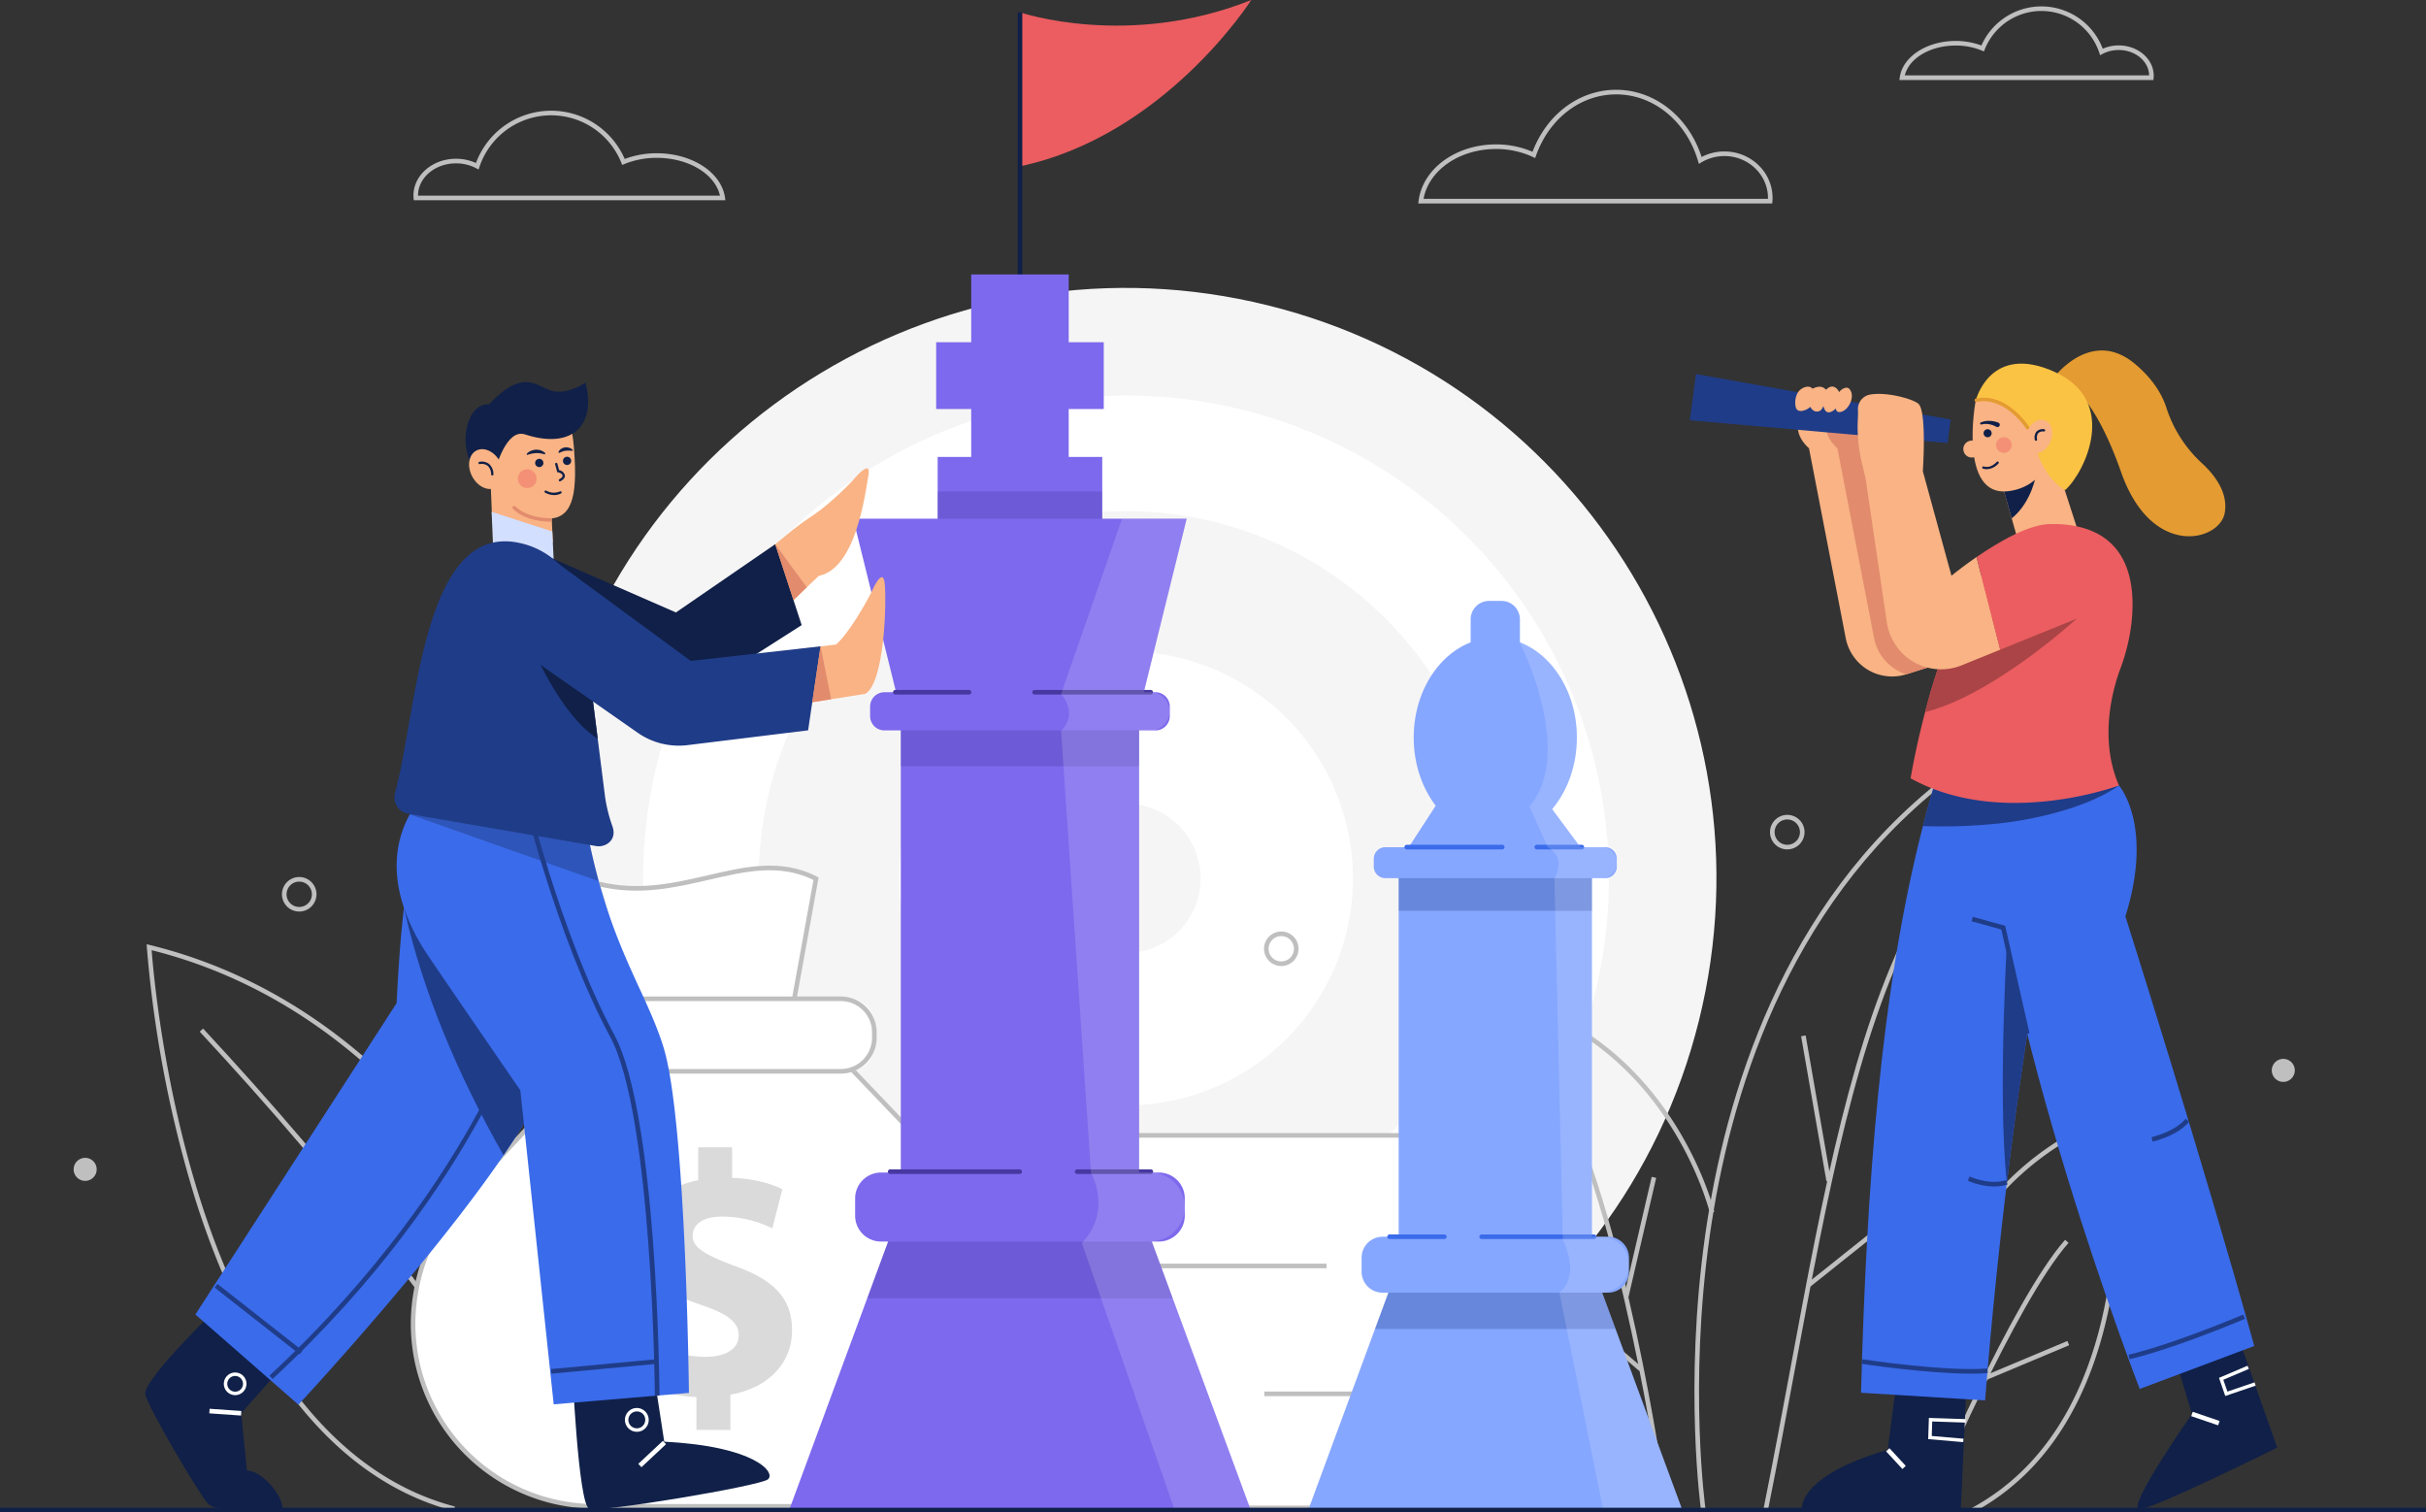 <svg xmlns="http://www.w3.org/2000/svg" xmlns:xlink="http://www.w3.org/1999/xlink" width="803.546" height="500.883" viewBox="0 0 803.546 500.883"><rect x="0" y="0" width="803.546" height="500.883" fill="#333333" stroke="none"/><defs><clipPath id="a"><rect width="803.546" height="500.883" fill="none"/></clipPath><clipPath id="b"><rect width="803.547" height="500.882" fill="none"/></clipPath><clipPath id="c"><rect width="54.51" height="14.468" fill="none"/></clipPath><clipPath id="d"><rect width="78.923" height="18.186" fill="none"/></clipPath><clipPath id="e"><rect width="101.17" height="30.145" fill="none"/></clipPath><clipPath id="f"><rect width="62.713" height="328.051" fill="none"/></clipPath><clipPath id="g"><rect width="64.007" height="15.952" fill="none"/></clipPath><clipPath id="h"><rect width="79.684" height="21.24" fill="none"/></clipPath><clipPath id="i"><rect width="53.763" height="287.188" fill="none"/></clipPath><clipPath id="j"><rect width="63.11" height="26.485" fill="none"/></clipPath><clipPath id="k"><rect width="6.194" height="6.194" fill="none"/></clipPath><clipPath id="l"><rect width="5.185" height="5.185" fill="none"/></clipPath></defs><g clip-path="url(#a)"><g transform="translate(0 0.001)"><g clip-path="url(#b)"><path d="M272.164,1284.847c-47.594-12.5-72.7-62.641-85.389-102.51a391.108,391.108,0,0,1-16.275-84.176l-.061-1.03,1,.246c60.116,14.727,97.566,59.58,118.4,94.615,22.548,37.922,31.016,72.84,31.1,73.187l-1.483.354c-.083-.347-8.51-35.072-30.949-72.8-20.562-34.572-57.415-78.774-116.412-93.624.492,6.609,3.7,43.71,16.143,82.794,12.568,39.49,37.4,89.152,84.313,101.469Z" transform="translate(-121.858 -784.413)" fill="#bfbfbf"/><path d="M345.5,1342.711c-29.41-47.943-67.572-97.255-113.425-146.564l1.117-1.04c45.922,49.385,84.145,98.777,113.609,146.806Z" transform="translate(-165.927 -854.463)" fill="#bfbfbf"/><path d="M1007.685,577.206C981.672,682.01,875.624,745.883,770.819,719.87S602.142,587.809,628.155,483,760.217,314.328,865.021,340.341,1033.7,472.4,1007.685,577.206" transform="translate(-444.961 -239.183)" fill="#f6f5f5"/><path d="M1062.444,657.937A159.928,159.928,0,1,1,945.753,464.193a159.927,159.927,0,0,1,116.692,193.744" transform="translate(-534.267 -328.489)" fill="#fff"/><path d="M1121.344,744.774a121.641,121.641,0,1,1-88.756-147.362,121.641,121.641,0,0,1,88.756,147.362" transform="translate(-630.326 -424.549)" fill="#f6f5f5"/><path d="M1192.851,850.2a75.16,75.16,0,1,1-54.841-91.053,75.16,75.16,0,0,1,54.841,91.053" transform="translate(-746.944 -541.167)" fill="#fff"/><path d="M1270.452,964.6a24.717,24.717,0,1,1-18.035-29.944,24.717,24.717,0,0,1,18.035,29.944" transform="translate(-873.503 -667.726)" fill="#f6f5f5"/><path d="M1971.206,1146.174c-.058-.405-5.713-41.139,1.354-91.143,6.522-46.148,25.521-109.864,78.966-151.444l.071-.068.024-.006.057-.043.019.025.651-.159,1.467.4-.959.745c.08.858.584,3.42,1.2,6.571,2.987,15.242,10.922,55.725,10.757,101.091-.207,56.989-12.773,101.961-37.349,133.665l-1.206-.935c47.55-61.339,40.547-160.849,26.3-233.528-.572-2.917-.916-4.683-1.092-5.781-52.278,41.273-70.947,104.065-77.393,149.635-7.043,49.8-1.417,90.351-1.359,90.756Z" transform="translate(-1407.776 -645.855)" fill="#bfbfbf"/><path d="M2050.889,1265.214l-1.495-.3c3.222-16,6.167-31.813,9.016-47.1,10.876-58.384,20.269-108.807,39.95-147.367l1.358.694c-19.582,38.363-28.955,88.684-39.81,146.953-2.849,15.292-5.794,31.105-9.019,47.121" transform="translate(-1465.249 -765.334)" fill="#bfbfbf"/><rect width="1.524" height="48.756" transform="translate(596.573 343.201) rotate(-9.904)" fill="#bfbfbf"/><rect width="53.622" height="1.524" transform="translate(598.367 425.185) rotate(-38.575)" fill="#bfbfbf"/><path d="M1776.879,1329.145c-24.68-12.937-37.978-45.869-38.453-95.238a374.078,374.078,0,0,1,6.759-71.259l.174-.823.8.255c51.347,16.315,64.436,69.366,64.561,69.9l-1.483.351c-.124-.522-12.9-52.188-62.73-68.535-2.236,11.357-25.016,134.6,31.078,164Z" transform="translate(-1242.908 -830.667)" fill="#bfbfbf"/><path d="M1851.995,1423.259c-.11-.843-11.3-84.715-32.208-131.744l1.394-.619c20.992,47.232,32.215,131.321,32.327,132.164Z" transform="translate(-1301.087 -922.948)" fill="#bfbfbf"/><rect width="40.536" height="1.526" transform="translate(537.904 429.242) rotate(-76.914)" fill="#bfbfbf"/><rect width="1.525" height="34.842" transform="translate(516.494 431.443) rotate(-49.486)" fill="#bfbfbf"/><path d="M2291.389,1425.657l-.724-1.343c57.284-30.879,47.738-118.8,46.447-128.8a94.032,94.032,0,0,0-43.514,33.563l-1.289-.816a95.706,95.706,0,0,1,45.177-34.5l.868-.308.14.911c.15.978,14.3,98.193-47.1,131.3" transform="translate(-1637.749 -924.775)" fill="#bfbfbf"/><path d="M2241.879,1526.629l-1.406-.593c.275-.652,27.7-65.361,45.4-85.447l1.143,1.007c-17.533,19.9-44.863,84.384-45.137,85.033" transform="translate(-1601.864 -1029.974)" fill="#bfbfbf"/><rect width="32.377" height="1.524" transform="translate(654.91 456.65) rotate(-22.759)" fill="#bfbfbf"/><rect width="166.969" height="123.382" transform="translate(345.589 376.025)" fill="#fff"/><path d="M1378.27,1441.467H1209.776V1316.561H1378.27Zm-166.969-1.525h165.444V1318.086H1211.3Z" transform="translate(-864.95 -941.298)" fill="#bfbfbf"/><rect width="93.785" height="1.525" transform="translate(418.773 460.867)" fill="#bfbfbf"/><rect width="93.785" height="1.525" transform="translate(345.589 418.516)" fill="#bfbfbf"/><path d="M622.3,1359.549h-81.85a60.439,60.439,0,0,1-59.49-71.106l.108-.6a60.438,60.438,0,0,1,15.346-30.615l49.995-53.46h68.348l51.227,53.577A60.439,60.439,0,0,1,622.3,1359.549" transform="translate(-343.177 -860.654)" fill="#fff"/><path d="M620.409,1358.4H538.559a61.2,61.2,0,0,1-60.24-72l.109-.6a61.077,61.077,0,0,1,15.54-31l50.221-53.7h69l51.452,53.812a61.2,61.2,0,0,1-44.234,103.5m-75.56-155.783-49.768,53.218a59.543,59.543,0,0,0-15.153,30.228l-.109.6a59.677,59.677,0,0,0,58.74,70.209h81.851a59.676,59.676,0,0,0,43.132-100.917l-51-53.341Z" transform="translate(-341.29 -858.744)" fill="#bfbfbf"/><path d="M760.371,1426.712v-10.891c-7.687-.346-15.141-2.41-19.5-4.932l3.447-13.423a40.55,40.55,0,0,0,19.046,5.044c6.538,0,11.013-2.522,11.013-7.108,0-4.362-3.671-7.118-12.161-9.985-12.274-4.129-20.652-9.864-20.652-20.989,0-10.1,7.118-18.009,19.391-20.419v-10.9h11.237v10.1c7.687.345,12.853,1.952,16.636,3.783l-3.325,12.965a38.029,38.029,0,0,0-16.524-3.9c-7.454,0-9.864,3.213-9.864,6.426,0,3.783,4.016,6.193,13.768,9.864,13.646,4.82,19.158,11.125,19.158,21.456,0,10.209-7.229,18.924-20.419,21.222v11.695Z" transform="translate(-529.696 -953.129)" fill="#dadada"/><path d="M757.98,1059.745H707.715L694.2,1013.677c28.272,7.111,50.265-13.007,72.425-1.626Z" transform="translate(-496.332 -721.032)" fill="#fff"/><path d="M755.842,1058.6H704.368l-14.047-47.9,1.292.325c13.287,3.346,25.072.612,36.465-2.028,12.481-2.892,24.269-5.625,36.123.465l.5.258Zm-50.331-1.525h49.058L763,1010.566c-11.192-5.5-22.556-2.868-34.579-.082-11.206,2.6-22.784,5.276-35.894,2.329Z" transform="translate(-493.557 -719.122)" fill="#bfbfbf"/><path d="M745.171,1184.575h-88.1a8.312,8.312,0,0,1-8.288-8.288v-7.439a8.312,8.312,0,0,1,8.288-8.288h88.1a8.312,8.312,0,0,1,8.288,8.288v7.439a8.312,8.312,0,0,1-8.288,8.288" transform="translate(-463.858 -829.763)" fill="#fff"/><path d="M740.462,1183.425H657.953a11.86,11.86,0,0,1-11.846-11.845v-1.848a11.86,11.86,0,0,1,11.846-11.845h82.509a11.859,11.859,0,0,1,11.846,11.845v1.848a11.859,11.859,0,0,1-11.846,11.845m-82.509-24.013a10.332,10.332,0,0,0-10.321,10.32v1.848a10.332,10.332,0,0,0,10.321,10.32h82.509a10.332,10.332,0,0,0,10.321-10.32v-1.848a10.332,10.332,0,0,0-10.321-10.32Z" transform="translate(-461.945 -827.852)" fill="#bfbfbf"/><path d="M2062.562,958.283a5.718,5.718,0,1,1,5.718-5.718,5.725,5.725,0,0,1-5.718,5.718m0-9.911a4.193,4.193,0,1,0,4.193,4.193,4.2,4.2,0,0,0-4.193-4.193" transform="translate(-1470.575 -676.965)" fill="#bfbfbf"/><path d="M1474.572,1093.8a5.718,5.718,0,1,1,5.718-5.718,5.725,5.725,0,0,1-5.718,5.718m0-9.911a4.193,4.193,0,1,0,4.193,4.193,4.2,4.2,0,0,0-4.193-4.193" transform="translate(-1050.182 -773.854)" fill="#bfbfbf"/><path d="M333.369,1030.5a5.718,5.718,0,1,1,5.718-5.718,5.724,5.724,0,0,1-5.718,5.718m0-9.911a4.193,4.193,0,1,0,4.193,4.193,4.2,4.2,0,0,0-4.193-4.193" transform="translate(-234.26 -728.598)" fill="#bfbfbf"/><path d="M93.214,1349.188a3.812,3.812,0,1,1-3.812-3.812,3.812,3.812,0,0,1,3.812,3.812" transform="translate(-61.194 -961.9)" fill="#bfbfbf"/><path d="M2647.552,1234.176a3.812,3.812,0,1,1-3.812-3.812,3.812,3.812,0,0,1,3.812,3.812" transform="translate(-1887.461 -879.67)" fill="#bfbfbf"/><path d="M1765.333,141.978H1648.09l.109-.859c1.349-10.661,12.372-18.7,25.642-18.7a30.584,30.584,0,0,1,12.1,2.443c4.756-12.5,15.547-20.528,27.7-20.528,12.724,0,23.988,8.9,28.3,22.256a16.377,16.377,0,0,1,7.555-1.835c8.794,0,15.949,6.911,15.949,15.406,0,.376-.012.752-.048,1.128Zm-115.488-1.525h114.075c0-.1,0-.195,0-.292,0-7.655-6.471-13.881-14.424-13.881a14.812,14.812,0,0,0-7.615,2.089l-.844.506-.278-.945c-3.891-13.2-14.787-22.071-27.115-22.071-11.75,0-22.172,7.964-26.551,20.29l-.281.793-.761-.358a28.847,28.847,0,0,0-12.211-2.64c-12.14,0-22.271,7.039-24,16.509" transform="translate(-1178.33 -74.596)" fill="#bfbfbf"/><path d="M2291.3,31.8h-84.133l.124-.87c.983-6.878,8.943-12.066,18.517-12.066a24.462,24.462,0,0,1,8.534,1.5,21.728,21.728,0,0,1,40.186,1.078,13.1,13.1,0,0,1,5.28-1.1c6.4,0,11.6,4.5,11.6,10.029a6.928,6.928,0,0,1-.038.749Zm-82.33-1.525h80.915c-.061-4.646-4.557-8.409-10.077-8.409a11.461,11.461,0,0,0-5.356,1.3l-.8.423-.284-.855a20.2,20.2,0,0,0-37.907-1.109l-.287.718-.713-.3a22.677,22.677,0,0,0-8.654-1.658c-8.4,0-15.429,4.193-16.838,9.887" transform="translate(-1578.049 -5.303)" fill="#bfbfbf"/><path d="M583.757,158.3H480.546l-.072-.682a8.471,8.471,0,0,1-.044-.9c0-6.71,6.328-12.169,14.107-12.169a15.931,15.931,0,0,1,6.6,1.41,26.571,26.571,0,0,1,49.275-1.341,29.9,29.9,0,0,1,10.6-1.889c11.7,0,21.425,6.321,22.62,14.7Zm-101.8-1.525H581.963c-1.628-7.2-10.425-12.523-20.951-12.523a28.1,28.1,0,0,0-10.722,2.054l-.713.3-.288-.718a25.044,25.044,0,0,0-46.994,1.375l-.284.855-.8-.423a14.288,14.288,0,0,0-6.677-1.622c-6.938,0-12.582,4.775-12.582,10.644Z" transform="translate(-343.491 -91.973)" fill="#bfbfbf"/><path d="M1261.868,0s-28.565,44.953-76.61,55.082v-51s35.81,12.234,76.61-4.078" transform="translate(-847.42 -0.003)" fill="#eb5d60"/><rect width="1.525" height="92.447" transform="translate(337.076 4.077)" fill="#102048"/><rect width="32.303" height="84.315" transform="translate(321.68 90.895)" fill="#7d69ed"/><rect width="55.515" height="22.129" transform="translate(310.073 113.34)" fill="#7d69ed"/><rect width="54.51" height="25.921" transform="translate(310.576 151.332)" fill="#7d69ed"/><g transform="translate(310.575 162.785)" opacity="0.3"><g clip-path="url(#c)"><rect width="54.51" height="14.469" transform="translate(0.001 -0.001)" fill="#4737a0"/></g></g><rect width="78.925" height="164.179" transform="translate(298.369 235.591)" fill="#7d69ed"/><g transform="translate(298.37 235.591)" opacity="0.3"><g clip-path="url(#d)"><rect width="78.925" height="18.186" transform="translate(-0.001 0)" fill="#4737a0"/></g></g><path d="M1070.057,1502.784H917.368l25.768-69.864,11.116-30.145h78.937l11.115,30.145Z" transform="translate(-655.888 -1002.939)" fill="#7d69ed"/><g transform="translate(287.248 399.837)" opacity="0.3"><g clip-path="url(#e)"><path d="M1108.941,1432.92H1007.773l11.115-30.145h78.937Z" transform="translate(-1007.772 -1402.775)" fill="#4737a0"/></g></g><path d="M1101.928,602.718H991.469l15.767,63.8h78.925Z" transform="translate(-708.867 -430.924)" fill="#7d69ed"/><path d="M1105.644,817h-89.808a4.742,4.742,0,0,1-4.728-4.728v-3.19a4.742,4.742,0,0,1,4.728-4.728h89.808a4.742,4.742,0,0,1,4.728,4.728v3.19a4.742,4.742,0,0,1-4.728,4.728" transform="translate(-722.909 -575.091)" fill="#7d69ed"/><path d="M1094.345,1385.31h-92.1a8.567,8.567,0,0,1-8.542-8.542V1371a8.567,8.567,0,0,1,8.542-8.543h92.1a8.568,8.568,0,0,1,8.542,8.543v5.764a8.568,8.568,0,0,1-8.542,8.542" transform="translate(-710.463 -974.115)" fill="#7d69ed"/><path d="M1075.412,1360.275h-42.884a.762.762,0,0,1,0-1.525h42.884a.762.762,0,1,1,0,1.525" transform="translate(-737.678 -971.462)" fill="#4737a0"/><path d="M1274.242,1360.275h-24.4a.762.762,0,1,1,0-1.525h24.4a.762.762,0,1,1,0,1.525" transform="translate(-893.053 -971.462)" fill="#4737a0"/><path d="M1238.816,803.209h-38.451a.762.762,0,1,1,0-1.525h38.451a.762.762,0,1,1,0,1.525" transform="translate(-857.676 -573.178)" fill="#4737a0"/><path d="M1062.941,803.209h-24.4a.762.762,0,1,1,0-1.525h24.4a.762.762,0,1,1,0,1.525" transform="translate(-741.98 -573.178)" fill="#4737a0"/><g transform="translate(351.457 171.794)" opacity="0.15"><g clip-path="url(#f)"><path d="M1295.749,930.771h-24.32l-1.037-.488L1239.9,842.61c10.292-10.673,3.049-23.253,3.049-23.253l-9.911-146.377c5.916-5.9,0-12.2,0-12.2l20.2-58.063h21.407l-14.211,57.468h2.287a6.328,6.328,0,0,1,0,12.655h-3.842V819.266h3.705a11.418,11.418,0,0,1,.473,22.825L1270,860.907Z" transform="translate(-1233.037 -602.72)" fill="#fff"/></g></g><rect width="64.007" height="133.148" transform="translate(463.268 285.716)" fill="#86a7ff"/><g transform="translate(463.267 285.716)" opacity="0.3"><g clip-path="url(#g)"><rect width="64.007" height="15.952" transform="translate(0.001 0)" fill="#1f3c88"/></g></g><path d="M1689.317,951.2h-64.009l11.969-18.4,1.311-2.005h35.557l2.165,2.9Z" transform="translate(-1162.041 -665.491)" fill="#86a7ff"/><path d="M1644.193,1550.8H1520.352l22.078-59.862,7.837-21.24h64.009l7.837,21.24Z" transform="translate(-1087.001 -1050.784)" fill="#86a7ff"/><g transform="translate(455.429 418.911)" opacity="0.3"><g clip-path="url(#h)"><path d="M1677.5,1490.936h-79.684l7.837-21.24h64.009Z" transform="translate(-1597.811 -1469.696)" fill="#1f3c88"/></g></g><path d="M1696.832,774.058c0,18.261-12.1,33.065-27.022,33.065s-27.022-14.8-27.022-33.065,12.1-33.065,27.022-33.065,27.022,14.8,27.022,33.065" transform="translate(-1174.538 -529.786)" fill="#86a7ff"/><path d="M1725.289,716.747h-16.311v-12.4a6.1,6.1,0,0,1,6.1-6.1h4.114a6.1,6.1,0,0,1,6.1,6.1Z" transform="translate(-1221.862 -499.226)" fill="#86a7ff"/><path d="M1673.047,994.663h-72.833a3.846,3.846,0,0,1-3.834-3.834v-2.587a3.845,3.845,0,0,1,3.834-3.834h72.833a3.845,3.845,0,0,1,3.834,3.834v2.587a3.845,3.845,0,0,1-3.834,3.834" transform="translate(-1141.358 -703.82)" fill="#86a7ff"/><path d="M1663.883,1455.553h-74.694a6.948,6.948,0,0,1-6.928-6.928v-4.674a6.949,6.949,0,0,1,6.928-6.928h74.694a6.949,6.949,0,0,1,6.928,6.928v4.674a6.948,6.948,0,0,1-6.928,6.928" transform="translate(-1131.264 -1027.424)" fill="#86a7ff"/><path d="M1798.824,983.143h-14.93a.762.762,0,1,1,0-1.525h14.93a.762.762,0,1,1,0,1.525" transform="translate(-1274.879 -701.825)" fill="#3a6bea"/><path d="M1664.411,983.143h-31.639a.762.762,0,1,1,0-1.525h31.639a.762.762,0,1,1,0,1.525" transform="translate(-1166.833 -701.825)" fill="#3a6bea"/><path d="M1630.984,1435.872h-18.13a.762.762,0,1,1,0-1.525h18.13a.762.762,0,0,1,0,1.525" transform="translate(-1152.591 -1025.511)" fill="#3a6bea"/><path d="M1757.031,1435.872h-37.19a.762.762,0,0,1,0-1.525h37.19a.762.762,0,1,1,0,1.525" transform="translate(-1229.084 -1025.511)" fill="#3a6bea"/><g transform="translate(503.429 212.825)" opacity="0.15"><g clip-path="url(#i)"><path d="M1819.973,1033.86h-26.165l-14.516-71.938c7.243-5.718,1.143-17.535,1.143-17.535l-2.79-119.572c4.056-7.624-2.165-10.292-2.165-10.292l-6.1-13.586c15.248-17.916-3.172-54.266-3.172-54.266a1.018,1.018,0,0,1,.214.015c10.826,4.3,18.648,16.742,18.648,31.426a36.91,36.91,0,0,1-8.188,23.71l.168.229,9.194,12.381h6.937a5.131,5.131,0,0,1,0,10.262h-3.126V943.442h3a9.259,9.259,0,0,1,.4,18.51L1797.895,974Z" transform="translate(-1766.21 -746.672)" fill="#fff"/></g></g><path d="M664.76,1581.19s2.017,46.68,5.707,47.957,56.451-7.54,59.174-9.76-4.241-10.963-34.344-12.467l-4.181-27.223Z" transform="translate(-475.281 -1129.432)" fill="#102048"/><path d="M730.884,1643.911a3.937,3.937,0,1,1,3.812-3.934,3.879,3.879,0,0,1-3.812,3.934m0-6.726a2.794,2.794,0,1,0,2.668,2.792,2.735,2.735,0,0,0-2.668-2.792" transform="translate(-519.832 -1169.716)" fill="#fff"/><rect width="11.147" height="1.525" transform="translate(211.417 484.82) rotate(-43.1)" fill="#fff"/><path d="M193.862,1515.435s-26.325,25.216-25.14,29.958,18.195,33.527,20.706,36.038c1.581,1.581,2.924,1.9,18.1,1.9h6.718c-.158-5.374-7.468-12.922-11.855-12.8l-1.9-18.968,14.384-16.28Z" transform="translate(-120.603 -1083.486)" fill="#102048"/><rect width="1.525" height="10.539" transform="translate(69.323 468.099) rotate(-86.014)" fill="#fff"/><path d="M263.863,1602.289a3.749,3.749,0,1,1,3.748-3.749,3.754,3.754,0,0,1-3.748,3.749m0-6.354a2.605,2.605,0,1,0,2.6,2.6,2.608,2.608,0,0,0-2.6-2.6" transform="translate(-185.974 -1140.224)" fill="#fff"/><path d="M344.633,1057.9c-.381,7.029-6.618,18.572-15.537,31.669-24.137,35.527-67.928,82.6-67.928,82.6l-34.139-29.87,66.662-103.134c.686-14.043,1.54-24.213,2.424-31.563,2.729-22.948,5.84-18.465,5.84-18.465s5.7,5.52,12.96,13.814a218,218,0,0,1,16.727,21.56,104.379,104.379,0,0,1,9.469,17.093c2.409,5.764,3.8,11.329,3.522,16.3" transform="translate(-162.318 -706.942)" fill="#3a6bea"/><path d="M314.124,1282.011l-1.036-1.12c36.165-33.485,57.625-66.123,69.26-87.607,12.608-23.279,16.715-38.84,16.755-38.993l1.476.381c-.161.622-16.894,62.929-86.455,127.338" transform="translate(-223.848 -825.281)" fill="#1f3c88"/><rect width="1.525" height="35.802" transform="translate(71.088 426.436) rotate(-51.882)" fill="#1f3c88"/><path d="M517.927,1090.833c-.381,7.029-6.618,18.572-15.537,31.669-15.353-27.042-26.793-54.337-32.981-81.971l18.8-4.65,4.208-1.037,12.518,22.6,9.469,17.093c2.409,5.764,3.8,11.329,3.522,16.3" transform="translate(-335.612 -739.88)" fill="#1f3c88"/><path d="M557.745,1121.313l-10.521.884-27.491,2.318-6.785.579-9.88-92.98-1.174-11.024s-28.3-41.108-31.288-45.728a65.1,65.1,0,0,1-7.258-14.729c-4.8-14.226-1.54-24.716,1.952-30.937a3.2,3.2,0,0,1,.168-.32,27.034,27.034,0,0,1,4.8-6.282l18.221,2.242,34.49,4.239c1.433,8.417,3.1,15.751,4.879,22.246,7.2,26.134,16.483,38.912,21.469,55.044,7.471,24.183,8.416,114.448,8.416,114.448" transform="translate(-329.55 -659.983)" fill="#3a6bea"/><g transform="translate(135.2 265.353)" opacity="0.3"><g clip-path="url(#j)"><path d="M537.441,957.443,474.88,935.319l-.549-.2.717-.122,23.024-4.041,34.49,4.239c1.433,8.417,3.1,15.751,4.879,22.246" transform="translate(-474.331 -930.958)" fill="#102048"/></g></g><path d="M649.783,1117.072c-.006-.923-.763-92.68-14.79-118.788-18.135-33.75-29.438-81.537-29.55-82.016l1.484-.348c.112.478,11.37,48.071,29.408,81.643,14.207,26.439,14.947,115.712,14.972,119.5Z" transform="translate(-432.872 -654.853)" fill="#1f3c88"/><rect width="35.029" height="1.525" transform="matrix(0.996, -0.093, 0.093, 0.996, 182.519, 453.431)" fill="#1f3c88"/><path d="M593.565,485.5c.863,15.377-2.224,20.679-10.779,19.819-4.763-.479-18.809-9.773-18.809-20.074s7.184-18.49,16.043-18.651c11.893-.217,12.923,7.831,13.545,18.906" transform="translate(-403.225 -333.599)" fill="#f9b384"/><path d="M589.836,560.874l-19.758-2.213.542,13.9c5.336,1.7,14.518,4.693,20.086,6.508Z" transform="translate(-407.587 -399.425)" fill="#f9b384"/><path d="M571.311,594.72l.913,22.125L592.3,619.69l-.9-18.462c-5.568-1.815-14.75-4.8-20.086-6.508" transform="translate(-408.468 -425.206)" fill="#d3dfff"/><path d="M550.872,473.146s3.508-13.918,9.839-11.855c16,5.216,23.682-3.4,20.034-17.189,0,0-5.144,3.811-10.5,2.9s-9.347-8.435-21.43,4.332c-9.005-.456-11.285,19.378-.8,25.534Z" transform="translate(-386.84 -317.427)" fill="#102048"/><path d="M555.352,526.054c1.789,3.39,1.174,7.227-1.374,8.572s-6.063-.313-7.852-3.7-1.174-7.227,1.374-8.572,6.063.313,7.852,3.7" transform="translate(-389.73 -373.13)" fill="#f9b384"/><path d="M607.94,593.01h-.007c-8.542-.1-12.184-4.12-12.335-4.291a.572.572,0,0,1,.857-.757c.033.038,3.494,3.814,11.49,3.9a.572.572,0,0,1-.006,1.143" transform="translate(-425.731 -420.236)" fill="#e28b6d"/><path d="M560.577,540.983a.381.381,0,0,1-.381-.363,3.733,3.733,0,0,0-1.158-2.852,3.266,3.266,0,0,0-2.6-.553.381.381,0,1,1-.117-.753,3.944,3.944,0,0,1,3.2.716,4.445,4.445,0,0,1,1.436,3.407.381.381,0,0,1-.363.4h-.018" transform="translate(-397.523 -383.505)" fill="#102048"/><path d="M656.919,532.074a1.366,1.366,0,1,1-1.366-1.366,1.366,1.366,0,0,1,1.366,1.366" transform="translate(-467.722 -379.439)" fill="#102048"/><path d="M624.6,534.526a1.366,1.366,0,1,1-1.366-1.366,1.366,1.366,0,0,1,1.366,1.366" transform="translate(-444.615 -381.193)" fill="#102048"/><path d="M646.645,543.944a.381.381,0,0,1-.18-.717c.747-.4,1.123-.835,1.06-1.224-.076-.464-.748-.932-1.53-1.064l-.241-.041-.693-2.6a.381.381,0,1,1,.737-.2l.57,2.136a2.41,2.41,0,0,1,1.911,1.642c.085.52-.1,1.292-1.452,2.018a.376.376,0,0,1-.18.045" transform="translate(-461.187 -384.524)" fill="#102048"/><path d="M636,571.461a6.433,6.433,0,0,1-3.029-.818.381.381,0,0,1,.392-.654,5.042,5.042,0,0,0,4.515.246.381.381,0,1,1,.362.67,4.656,4.656,0,0,1-2.24.555" transform="translate(-452.423 -407.486)" fill="#102048"/><path d="M612.117,523.84a3.894,3.894,0,0,1,1.352-.945,4.836,4.836,0,0,1,1.626-.383,4.5,4.5,0,0,1,1.664.242,3.83,3.83,0,0,1,1.4.867.23.23,0,0,1-.2.391l-.023,0c-.507-.1-.958-.241-1.424-.286a5.723,5.723,0,0,0-1.365-.078,9.394,9.394,0,0,0-2.763.556l-.029.009a.227.227,0,0,1-.237-.369" transform="translate(-437.601 -373.577)" fill="#102048"/><path d="M653.4,520.955a9.1,9.1,0,0,0-2.126-.006,3.563,3.563,0,0,0-.959.234,10.429,10.429,0,0,0-1,.424l-.028.011a.234.234,0,0,1-.3-.129.236.236,0,0,1,.005-.188,2.483,2.483,0,0,1,.864-1,3.031,3.031,0,0,1,1.277-.474,3.213,3.213,0,0,1,2.475.731.23.23,0,0,1-.166.4Z" transform="translate(-463.989 -371.647)" fill="#102048"/><g transform="translate(171.535 155.431)" opacity="0.4"><g clip-path="url(#k)"><path d="M608,548.4a3.1,3.1,0,1,1-3.1-3.1,3.1,3.1,0,0,1,3.1,3.1" transform="translate(-601.807 -545.308)" fill="#eb5d60"/></g></g><path d="M873.361,575.8l12.179-9.941a90.892,90.892,0,0,1,7.786-5.765c2.527-1.648,7.039-5.07,13.534-11.772,0,0,6.256-7.695,5.216-1.793s-4.1,30.931-16.441,33.339l-14.292,13.714Z" transform="translate(-624.424 -389.159)" fill="#f9b384"/><path d="M702.175,632.35l-32.877,22.6-46.312-20.232,3,34.141L658.655,679.4a30.461,30.461,0,0,0,25.735-3.311l26.558-16.945Z" transform="translate(-445.414 -452.11)" fill="#102048"/><path d="M525.17,729.916l-62.271-10.7a5.486,5.486,0,0,1-4.361-6.861c7.349-26.683,8.935-90.281,41.55-82.764a26.285,26.285,0,0,1,20.584,25.143l1.357,10.78,3.644,28.833,2.455,19.364a50.143,50.143,0,0,0,2.455,9.743c1.555,4.544-2.363,6.983-5.413,6.465" transform="translate(-327.699 -449.697)" fill="#1f3c88"/><path d="M920.039,694.513l12.794-1.544s4.49-3.592,11.6-17.107c0,0,3.839-9.144,4.5-3.188s0,32.824-6.4,36.618l-25.147,3.971Z" transform="translate(-655.905 -479.5)" fill="#f9b384"/><path d="M638.764,779.144c-12.526-7.738-22.246-31.563-22.246-31.563l18.6,2.729Z" transform="translate(-440.79 -534.496)" fill="#102048"/><path d="M608.06,650.65l45.522,33.43,42.993-4.821-4.11,27.819-39.957,4.9A23.775,23.775,0,0,1,636,707.867l-41.847-29.24Z" transform="translate(-424.798 -465.194)" fill="#1f3c88"/><path d="M900.81,632.35l10.453,14.262-4.384,4.241Z" transform="translate(-644.049 -452.11)" fill="#e28b6d"/><path d="M946.624,751.021l3.522,17.518-6.26,1Z" transform="translate(-674.847 -536.956)" fill="#e28b6d"/><path d="M2148.341,1598.425l-1.9,41.017H2093.81s-1.659-10.906,28.451-19.679l3.319-25.843Z" transform="translate(-1496.993 -1139.601)" fill="#102048"/><rect width="1.524" height="7.969" transform="matrix(0.734, -0.679, 0.679, 0.734, 624.71, 480.68)" fill="#fff"/><path d="M2252.262,1655.576l-11.6-1,.228-7.021,12.2.4-.039,1.144-11.054-.363-.154,4.8,10.514.905Z" transform="translate(-1602.002 -1177.948)" fill="#fff"/><path d="M2516.89,1549.829l13.277,37.7s-40.543,20.153-45.522,20.39,17.308-31.534,17.308-31.534l-6.165-20.39Z" transform="translate(-1775.92 -1108.077)" fill="#102048"/><rect width="1.526" height="9.403" transform="matrix(0.323, -0.947, 0.947, 0.323, 725.787, 469.029)" fill="#fff"/><path d="M2580.653,1596.947l-2.076-6,9.449-4.02.447,1.051-8.466,3.6,1.355,3.915,8.991-3.058.369,1.084Z" transform="translate(-1843.597 -1134.603)" fill="#fff"/><path d="M2235.942,888.236c-.381,1.3-.747,2.592-1.113,3.919-.153.534-.3,1.083-.442,1.616-.686,2.47-1.342,4.971-2,7.517-4.208,16.437-7.9,34.52-11.115,52.863-1.281,7.3-2.486,14.653-3.614,21.941-2.638,17.032-4.879,33.8-6.739,49.189-4.956,41.047-7.212,72.228-7.212,72.228l-41.108-2.531c1.83-68.736,6.6-133.843,20.508-187.683q2.767-10.8,6.053-20.95l.4.015Z" transform="translate(-1546.188 -633.708)" fill="#3a6bea"/><path d="M2339.038,1083.462c-1.281,7.3-2.485,14.653-3.614,21.941-2.637,17.032-4.879,33.8-6.739,49.189-3.324-28.909.442-87.384.442-87.384Z" transform="translate(-1663.952 -763.019)" fill="#1f3c88"/><path d="M2352.32,912.074s11.618,13.04,2.134,43.388c0,0,25.606,80.611,42.677,142.255l-37.935,14.226s-48.367-124.711-50.738-200.107Z" transform="translate(-1650.471 -651.934)" fill="#3a6bea"/><path d="M2299.474,893.847s-4.833,3.858-15.644,7.441a121.108,121.108,0,0,1-27.385,5.444,175.134,175.134,0,0,1-21.9.564q2.767-10.8,6.053-20.95l.4.015,45.27,5.794Z" transform="translate(-1597.629 -633.708)" fill="#1f3c88"/><path d="M2308.759,1104.207l-7.849-34.7-9.853-2.737.408-1.468,10.731,2.981,8.048,35.589Z" transform="translate(-1638.03 -761.655)" fill="#1f3c88"/><path d="M2473.858,1542.255l-.316-1.492c.125-.027,12.825-2.786,37.984-13.3l.587,1.406c-25.312,10.58-38.128,13.358-38.254,13.385" transform="translate(-1768.5 -1092.087)" fill="#1f3c88"/><path d="M2199.573,1584.2c-14.659,0-35.9-3.216-36.145-3.253l.229-1.507c.274.042,27.525,4.159,41.374,3.044l.122,1.519c-1.688.137-3.574.2-5.581.2" transform="translate(-1546.78 -1129.251)" fill="#1f3c88"/><path d="M2500.547,1307.546l-.393-1.474c5.262-1.4,9.065-3.457,11.3-6.108l1.165.983c-2.445,2.895-6.507,5.115-12.076,6.6" transform="translate(-1787.527 -929.432)" fill="#1f3c88"/><path d="M2295.368,1370.3a22.489,22.489,0,0,1-8.636-1.909l.587-1.406c4.483,1.87,8.563,2.275,12.132,1.208l.438,1.459a15.673,15.673,0,0,1-4.521.648" transform="translate(-1634.937 -977.348)" fill="#1f3c88"/><path d="M2287.057,514.756a2.8,2.8,0,1,1-2.8-2.8,2.8,2.8,0,0,1,2.8,2.8" transform="translate(-1631.159 -366.029)" fill="#f9b384"/><path d="M2351.995,557.295l-18.724,8.051-5.184-18.267-3.827-13.494,3.279-1.616,14.028-6.923Z" transform="translate(-1661.768 -375.391)" fill="#f9b384"/><path d="M2336.291,549.333s-1.3,9.545-8.2,15.11l-3.827-13.494,3.278-1.616Z" transform="translate(-1661.768 -392.756)" fill="#102048"/><path d="M2386.093,416.414s12.487-17.071,27.187-4.584c6.125,5.2,9.039,10.406,10.355,14.705a42.79,42.79,0,0,0,11.959,18.318c4.531,4.275,8.425,9.954,7.243,16.292-1.739,9.326-24.184,15.174-34.3-13.593-11.452-32.567-22.445-31.138-22.445-31.138" transform="translate(-1705.977 -291.18)" fill="#e49b31"/><path d="M2293.324,463.373c-.237.711-5.69,32.008,10.669,30.111s17.308-22.761,17.308-22.761l-14.463-8.061Z" transform="translate(-1638.893 -330.789)" fill="#f9b384"/><path d="M2315.028,447.7s-3.714-14.225-19.047-13.04c0,0,4.742-19.126,26.159-9.4s9.934,33.342,3.454,39.111c0,0-7.247-3.074-10.566-16.667" transform="translate(-1641.55 -302.071)" fill="#fbc343"/><path d="M2361.723,494.9c-1.2,2.952-3.924,4.634-6.088,3.755s-2.946-3.984-1.747-6.936,3.924-4.634,6.088-3.755,2.946,3.984,1.748,6.936" transform="translate(-1682.55 -348.712)" fill="#f9b384"/><path d="M2364.712,502.538a.38.38,0,0,1-.369-.289,3.34,3.34,0,0,1,.479-2.692,2.921,2.921,0,0,1,2.582-.862.381.381,0,0,1,.356.4.365.365,0,0,1-.4.357,2.243,2.243,0,0,0-1.949.59,2.65,2.65,0,0,0-.326,2.019.381.381,0,0,1-.277.462.4.4,0,0,1-.092.011" transform="translate(-1690.357 -356.543)" fill="#102048"/><path d="M2307.7,500.057a1.334,1.334,0,1,1-1.334-1.334,1.334,1.334,0,0,1,1.334,1.334" transform="translate(-1648.022 -356.571)" fill="#102048"/><path d="M2304.939,538.814a4.914,4.914,0,0,1-1.236-.164.381.381,0,1,1,.191-.739c1.575.409,2.916-.06,4.351-1.518a.381.381,0,1,1,.542.535,5.42,5.42,0,0,1-3.847,1.886" transform="translate(-1646.866 -383.423)" fill="#102048"/><g transform="translate(661.135 144.802)" opacity="0.4"><g clip-path="url(#l)"><path d="M2324.682,510.608a2.592,2.592,0,1,1-2.593-2.592,2.592,2.592,0,0,1,2.593,2.592" transform="translate(-2319.498 -508.017)" fill="#eb5d60"/></g></g><path d="M2301.211,489.55a6.873,6.873,0,0,1,2.895-.525,9.089,9.089,0,0,1,2.9.576.764.764,0,1,1-.523,1.437.88.88,0,0,1-.106-.048,7.783,7.783,0,0,0-2.371-.846,6.063,6.063,0,0,0-2.511.071l-.043.012a.36.36,0,0,1-.238-.677" transform="translate(-1645.135 -349.637)" fill="#102048"/><path d="M2312.092,472.6a.57.57,0,0,1-.481-.264c-.07-.107-7.023-10.775-16.364-8.8a.572.572,0,0,1-.236-1.12c10.1-2.127,17.262,8.837,17.562,9.3a.569.569,0,0,1-.173.789.564.564,0,0,1-.308.091" transform="translate(-1640.532 -330.417)" fill="#e49b31"/><path d="M2161.492,558.021l-36.5,11.542h-.015a15.493,15.493,0,0,1-4.7.732,15.879,15.879,0,0,1-6.053-1.2,15.686,15.686,0,0,1-9.331-11.481l-12.168-62.9c-3.522-3.156-4.422-6.648-3.309-10.429l9.134,1.037,13.86,1.571,15.171,57.621Z" transform="translate(-1493.542 -346.248)" fill="#f9b384"/><path d="M2185.06,560.622l-36.5,11.542h-.015a10.814,10.814,0,0,1-1.342-.473,15.705,15.705,0,0,1-9.347-11.481l-12.152-62.9c-3.2-2.867-4.239-6.008-3.583-9.393l13.86,1.571,15.171,57.621Z" transform="translate(-1517.11 -348.848)" fill="#e28b6d"/><path d="M2293.44,641.512a65.379,65.379,0,0,1-3.8,15.583c-2.318,6.282-7.121,22.871-.381,38.424,0,0-38.637,14.47-69-2.363,0,0,1.494-9.408,4.8-21.941a198.634,198.634,0,0,1,10.871-31.441c7.853-17.184,18.953-31.669,33.88-30.785,22.871,1.357,25.036,19.563,23.618,32.523" transform="translate(-1587.417 -435.38)" fill="#eb5d60"/><path d="M2050.052,449.673l-1.037,7.791-85.369-7.537,2.038-15.311Z" transform="translate(-1403.941 -310.736)" fill="#1f3c88"/><path d="M2086.5,452.264a7,7,0,0,0-.2,3.842c.425,1.606,2.118,1.4,3.455.79,2.515-1.142,4.29-4.976,1.9-7.117-1.2-1.069-3.181-.125-4.014.671a4.4,4.4,0,0,0-1.133,1.815" transform="translate(-1491.499 -321.236)" fill="#f9b384"/><path d="M2099.607,452.252c-.412,1.161.9,4.066,1.955,4.848a2.042,2.042,0,0,0,3.21-.771c1.5-3.4,3.373-4.232.606-6.444-1.383-1.105-3.608-.206-4.533.572a4.1,4.1,0,0,0-1.237,1.795" transform="translate(-1501.094 -321.285)" fill="#f9b384"/><path d="M2117.76,453.089a7.413,7.413,0,0,0,.781,3.763c.788,1.441,2.268.8,3.325-.129,1.989-1.752,2.631-5.912-.073-7.362-1.351-.724-2.91.7-3.464,1.684a4.569,4.569,0,0,0-.568,2.045" transform="translate(-1514.122 -321.137)" fill="#f9b384"/><path d="M2133.32,453.583a8.687,8.687,0,0,0-.31,3.822c.278,1.578,1.64,1.306,2.732.652,2.054-1.229,3.619-5.1,1.788-7.137-.915-1.016-2.538,0-3.235.819a5.136,5.136,0,0,0-.975,1.844" transform="translate(-1524.964 -322.089)" fill="#f9b384"/><path d="M2287.328,717.592s-27.644,25.341-50.21,30.937a198.614,198.614,0,0,1,10.872-31.441Z" transform="translate(-1599.465 -512.696)" fill="#ab4446"/><path d="M2189.762,517.9l-9.483-34.616s1.364-19.647-1.423-22.287c-1.689-1.6-10.758-4.179-16.321-3.034a4.882,4.882,0,0,0-3.753,5.057c.03.729.035,1.593-.013,2.556a51.244,51.244,0,0,0,1.214,14.539l1.328,5.54,6.979,47.306a18.673,18.673,0,0,0,5.828,11.231,18.206,18.206,0,0,0,19.04,3.371l12.755-5.169-7.849-30.672c-4.871,3.352-8.3,6.177-8.3,6.177" transform="translate(-1543.392 -327.223)" fill="#f9b384"/><path d="M2321.955,609.007c-7.13-.428-17.774,5.834-25.128,10.894l7.849,30.672,25.34-10.269Z" transform="translate(-1642.155 -435.406)" fill="#eb5d60"/><rect width="803.547" height="1.525" transform="translate(0 499.358)" fill="#102048"/></g></g></g></svg>